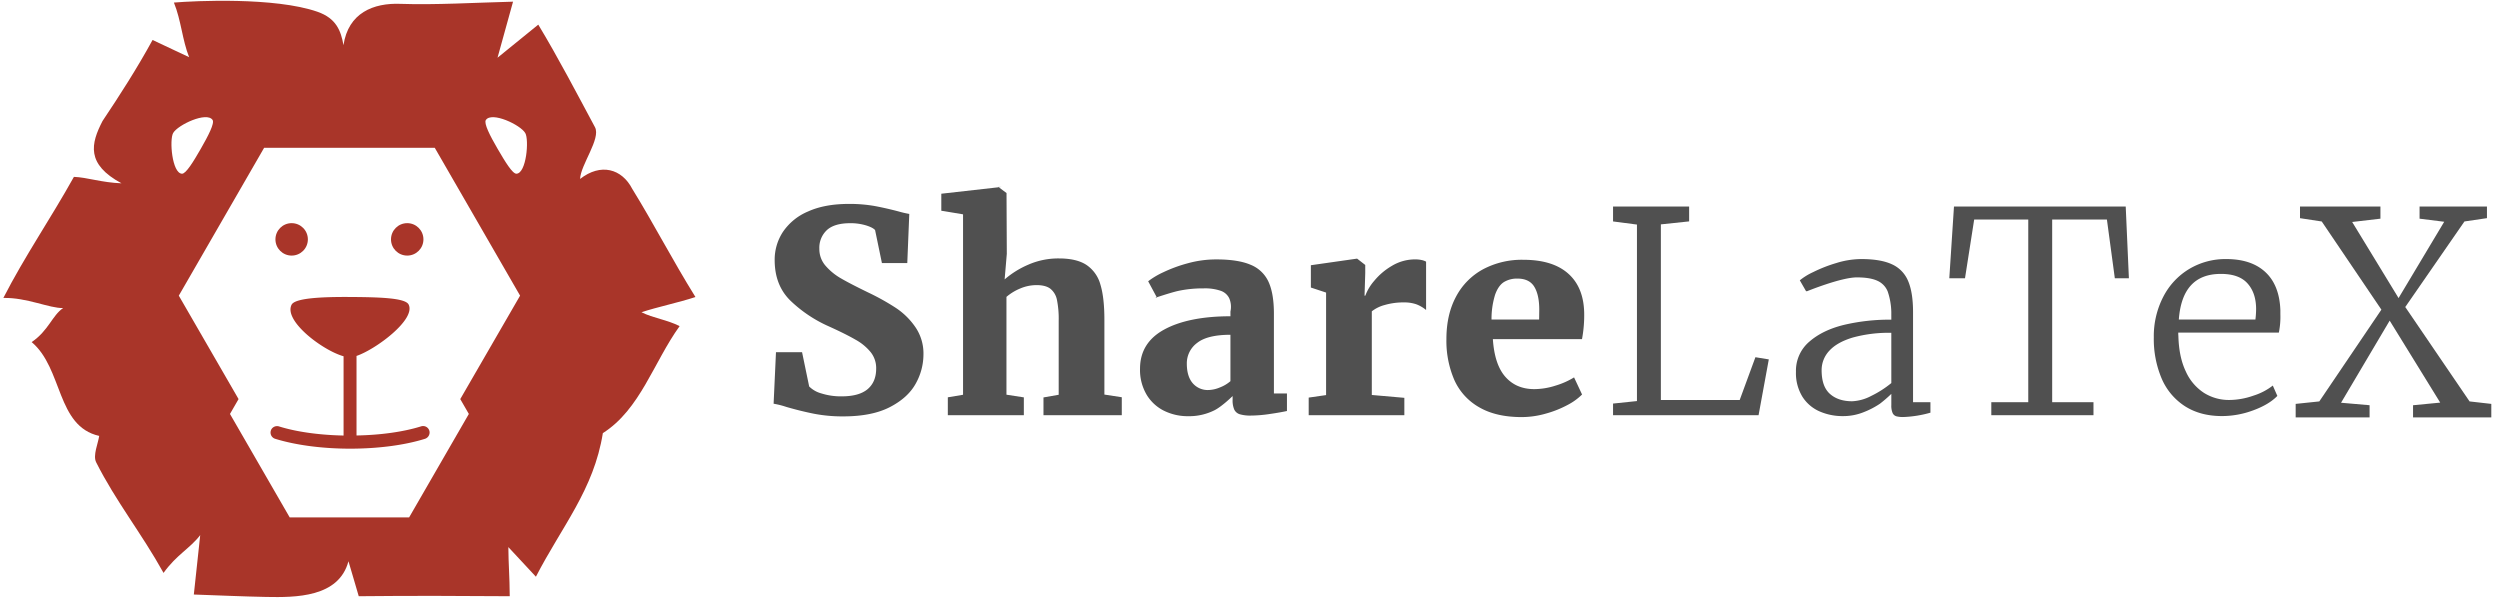 <svg id="Layer_1" data-name="Layer 1" xmlns="http://www.w3.org/2000/svg" width="1150" height="275" viewBox="0 0 1150 275"><title>SL New Logo</title><path d="M356.95,162h12l3.27,15.78a12.61,12.61,0,0,0,5.64,3.2,29.59,29.59,0,0,0,9.3,1.34q8.08,0,12-3.36t3.88-9.54a11.66,11.66,0,0,0-2.47-7.35,23.64,23.64,0,0,0-6.93-5.76q-4.46-2.59-12.28-6.14a61.28,61.28,0,0,1-17.73-11.84q-7.28-7.1-7.28-18.69a23.25,23.25,0,0,1,3.82-13,26.13,26.13,0,0,1,11.51-9.35q7.69-3.49,18.85-3.49a66.54,66.54,0,0,1,12,1q5.29,1,10.87,2.48a46.71,46.71,0,0,0,4.87,1.13L417.35,121H405.68l-3.14-15.16q-1-1.18-4.2-2.17a24.53,24.53,0,0,0-7.21-1q-7.31,0-10.77,3.18a11.1,11.1,0,0,0-3.46,8.6,11.64,11.64,0,0,0,2.82,7.76,27.29,27.29,0,0,0,7.21,5.89q4.39,2.55,12.79,6.61a109,109,0,0,1,12.41,6.95,33,33,0,0,1,8.95,8.82A21.43,21.43,0,0,1,424.79,163a27.54,27.54,0,0,1-3.59,13.52q-3.59,6.48-11.86,10.75t-21.48,4.27a68.93,68.93,0,0,1-13.43-1.22q-6.12-1.22-12.73-3.14a38.18,38.18,0,0,0-5.84-1.47Z" fill="#505050"/><path d="M443,181.59v-83l-10-1.65V89.11L460.6,86h-1.35L463,88.79l.13,28-1,11.74a41.48,41.48,0,0,1,10.77-6.73,34.34,34.34,0,0,1,14.21-2.92q8.14,0,12.68,3a15.91,15.91,0,0,1,6.39,9q1.84,6,1.84,16.14v34.48l8,1.23V191H480v-8.18l7-1.23V147.51a44.38,44.38,0,0,0-.8-9.55,8.71,8.71,0,0,0-3-5.12q-2.17-1.68-6.38-1.69a19.24,19.24,0,0,0-7.44,1.52,23.49,23.49,0,0,0-6.41,3.89v45l8,1.23V191H436v-8.24Z" fill="#505050"/><path d="M566,143.32a10,10,0,0,0-.56-6.13,6.79,6.79,0,0,0-3.84-3.4,22.13,22.13,0,0,0-8-1.13,53.4,53.4,0,0,0-11.71,1.18c-3.49.79-10.51,3.16-10.51,3.16h.87l-4.09-7.61a35.31,35.31,0,0,1,6.89-4.12,65.6,65.6,0,0,1,11.27-4.15,49,49,0,0,1,13.19-1.79q10.07,0,15.83,2.49a15.32,15.32,0,0,1,8.21,7.88q2.45,5.4,2.45,14.57V181h6v8.06q-3.21.7-8.06,1.4a60.62,60.62,0,0,1-8.5.7,16.86,16.86,0,0,1-5.13-.6,4.16,4.16,0,0,1-2.55-2.16,10.71,10.71,0,0,1-.76-4.54v-1.68s-4.64,4.6-8.2,6.47a26,26,0,0,1-12.25,2.8,24.6,24.6,0,0,1-11.14-2.52,19.35,19.35,0,0,1-8-7.43,22.4,22.4,0,0,1-3-11.86q0-12,11.17-18.07c7.45-4.06,17.75-6.09,30.43-6.09ZM566,154q-10.6,0-15.33,3.75a11.64,11.64,0,0,0-4.73,9.52q0,5.84,2.7,9a9.09,9.09,0,0,0,7.27,3.14,14.51,14.51,0,0,0,5.17-1.16,16.24,16.24,0,0,0,4.92-2.91Z" fill="#505050"/><path d="M610,181.74V134.58l-7-2.31V122l21-3h.31l3.7,2.88v3.79L627.69,136h.36a22.2,22.2,0,0,1,4.07-6.79,30.1,30.1,0,0,1,8.11-6.89,20.6,20.6,0,0,1,10.77-3,13.44,13.44,0,0,1,2.92.29,7.24,7.24,0,0,1,2.08.75V142.6a15.7,15.7,0,0,0-4.58-2.66,17,17,0,0,0-5.67-.83,30.74,30.74,0,0,0-8.72,1.17,16.39,16.39,0,0,0-6,2.93v38.48L646,183v8H602v-8.11Z" fill="#505050"/><path d="M669.77,136.47a30.45,30.45,0,0,1,12.41-12.59,38,38,0,0,1,18.54-4.38q13.39,0,20.54,6.25t7.46,17.93a59.75,59.75,0,0,1-1,12.32h-41q.76,11.68,5.74,17.33T705.73,179a32.64,32.64,0,0,0,9.93-1.65,35.4,35.4,0,0,0,8.41-3.75l3.68,7.87a27.37,27.37,0,0,1-6.57,4.76,47.78,47.78,0,0,1-10,4A40.53,40.53,0,0,1,700,191.86q-11.81,0-19.55-4.5A27.18,27.18,0,0,1,669,174.81a45.4,45.4,0,0,1-3.65-18.88Q665.36,144.68,669.77,136.47ZM708,147l.06-4.56q0-6.79-2.29-10.54T698,128.15a11.45,11.45,0,0,0-6.16,1.58q-2.54,1.58-4.06,5.73A37.59,37.59,0,0,0,686.1,147Z" fill="#505050"/><path d="M753,184.49V103.3l-11-1.44V95h35v6.84l-13,1.37V184h36.26l7.23-19.68,6.16,1L808.94,191H742v-5.36Z" fill="#505050"/><path d="M870,143.47a31.52,31.52,0,0,0-1.62-9.29,9.06,9.06,0,0,0-4.73-5q-3.37-1.58-9.52-1.58c-7.28,0-22.85,6.35-22.85,6.35h-.49l-2.88-5a28.86,28.86,0,0,1,6.14-3.78A66.17,66.17,0,0,1,844.69,121a39.26,39.26,0,0,1,11.47-1.83q8.95,0,14.12,2.4a14.48,14.48,0,0,1,7.45,7.68q2.27,5.29,2.27,14.26V185h8v4.83a52,52,0,0,1-12.43,2,11.7,11.7,0,0,1-3.3-.35,2.79,2.79,0,0,1-1.68-1.52,8.53,8.53,0,0,1-.58-3.63v-5.15a61.07,61.07,0,0,1-5.24,4.53,37.62,37.62,0,0,1-7.46,3.88,25.06,25.06,0,0,1-9.46,1.82,26.39,26.39,0,0,1-10.95-2.21,17.74,17.74,0,0,1-7.84-6.79,20.71,20.71,0,0,1-2.92-11.35,17.54,17.54,0,0,1,6.13-13.87q6.12-5.34,15.93-7.74a91.25,91.25,0,0,1,21.81-2.4Zm0,9.63a62.34,62.34,0,0,0-17.74,2.17q-7.2,2.17-10.76,6.06a12.94,12.94,0,0,0-3.55,9q0,7.45,3.81,10.85t10.22,3.4a20.64,20.64,0,0,0,8.79-2.46,46.81,46.81,0,0,0,9.24-5.91Z" fill="#505050"/><path d="M933,185V101H908.12l-4.22,27h-7.22l2.15-33h79l1.46,33h-6.47l-3.64-27H944v84h19v6H916v-6Z" fill="#505050"/><path d="M995.11,136.51A31.93,31.93,0,0,1,1007,123.75a32.49,32.49,0,0,1,17.08-4.58q11.55,0,18,6t6.89,17.44v1.91a36.76,36.76,0,0,1-.7,8.49H1002a14.23,14.23,0,0,0,.06,1.59q.25,9.71,3.43,16.31a22.82,22.82,0,0,0,8.38,9.84,21.55,21.55,0,0,0,11.62,3.24,34,34,0,0,0,11.11-2,28,28,0,0,0,8.89-4.63l2.09,4.76q-3.81,3.94-11,6.6a41.27,41.27,0,0,1-14.47,2.67q-10,0-17.11-4.58a28.33,28.33,0,0,1-10.66-12.74,46.56,46.56,0,0,1-3.59-18.89A39.45,39.45,0,0,1,995.11,136.51ZM1037.49,147a41.5,41.5,0,0,0,.32-5q-.06-7.33-4-11.68T1021.56,126q-17.77,0-19.3,21Z" fill="#505050"/><path d="M1066.88,184.65l28.56-42.21L1068,101.88l-10-1.52V95h37v5.59l-13,1.52,21.34,35,21-35.1L1113,100.59V95h31v5.35l-10.35,1.52-27.23,39.36L1136,184.65l10,1.14V192h-36v-5.59l12.5-1.21-23.25-37.71-22.37,37.77,13.13,1.14V192h-34v-6.21Z" fill="#505050"/><circle cx="187.32" cy="110.11" r="7.46" fill="#a93529"/><circle cx="134.16" cy="110.11" r="7.46" fill="#a93529"/><path d="M290.84,86.89c-4.8-9.3-14.52-12-24-4.57.22-6.51,9.66-18.56,6.85-23.81-8.19-15.26-17.1-32.32-26.08-47.18L228.86,26.55,236,.77c-17.46.44-35.83,1.55-51.75,1C171.76,1.27,160.21,5.92,158,20.78c-1.17-6.6-3.29-12.36-12-15.38C126.44-1.4,89.54.38,80,1.18c3.36,8.27,3.86,17.3,7,25.13L70.18,18.39C63,31.52,55.06,43.86,47.16,55.67c-5.39,10.39-7.64,19.84,8.74,28.65C46.81,84,40,81.56,34,81.36c-10.73,19.27-22.59,36.43-32.46,55.7,10.75-.27,21.2,4.8,27.5,4.64h0c-5.1,3.5-6.64,10.3-14.47,15.67,14.42,12.13,11.3,38.7,31.06,43.15-.46,3.32-3,9-1.4,12.13,9,17.89,20.92,32.71,31,50.89,6-8.39,12.21-11.29,16.87-17.39l-2.94,27.33c11.38.39,22.31.9,33.24,1.11,13.56.26,33.45.28,37.89-16.42,1.83,5.95,3.63,12.56,4.73,16.09,24.13-.25,46.3-.17,69.46,0-.06-9.34-.59-14.74-.64-22.6l12.68,13.63c11.91-23.14,26.63-40,30.79-66.06,17.16-10.84,23.37-32.64,35.31-49.21-5.89-3-12-3.62-17.54-6.39,7.27-2.43,17.22-4.47,24.82-7C309.26,119.5,300.78,103,290.84,86.89ZM79.65,61.18c2.14-3.73,15.44-10,18.14-6,1,1.51-2,7.28-5.41,13.23S85.52,80,83.7,79.91C79.13,79.7,77.86,64.3,79.65,61.18ZM211.72,183.58l3.95,6.84L188.2,238H133.26l-27.47-47.58,3.95-6.84L82.25,136l39.24-68H200l39.24,68ZM237.58,79.91c-1.82.08-5.18-5.46-8.68-11.46s-6.41-11.72-5.41-13.23c2.7-4.07,16,2.24,18.14,6C243.43,64.3,242.15,79.7,237.58,79.91Z" fill="#a93529"/><path d="M193.68,196.13c-8.25,2.58-18.87,4-29.68,4.19V164c0-.09,0-.16-.05-.25,9-3.06,27.52-16.87,24-23.69-1.58-3.07-13.86-3.37-27-3.45s-25.3.51-26.83,3.58c-3.71,7.41,14.28,21,23.92,23.69,0,0,0,.08,0,.13v36.34c-10.77-.22-21.34-1.6-29.57-4.16a3.06,3.06,0,0,0-3.43,1,3,3,0,0,0,1.52,4.65c9.67,3,22.08,4.55,34.49,4.55s24.71-1.5,34.36-4.51a3.07,3.07,0,0,0,2.19-3.25A3,3,0,0,0,193.68,196.13Z" fill="#a93529"/></svg>